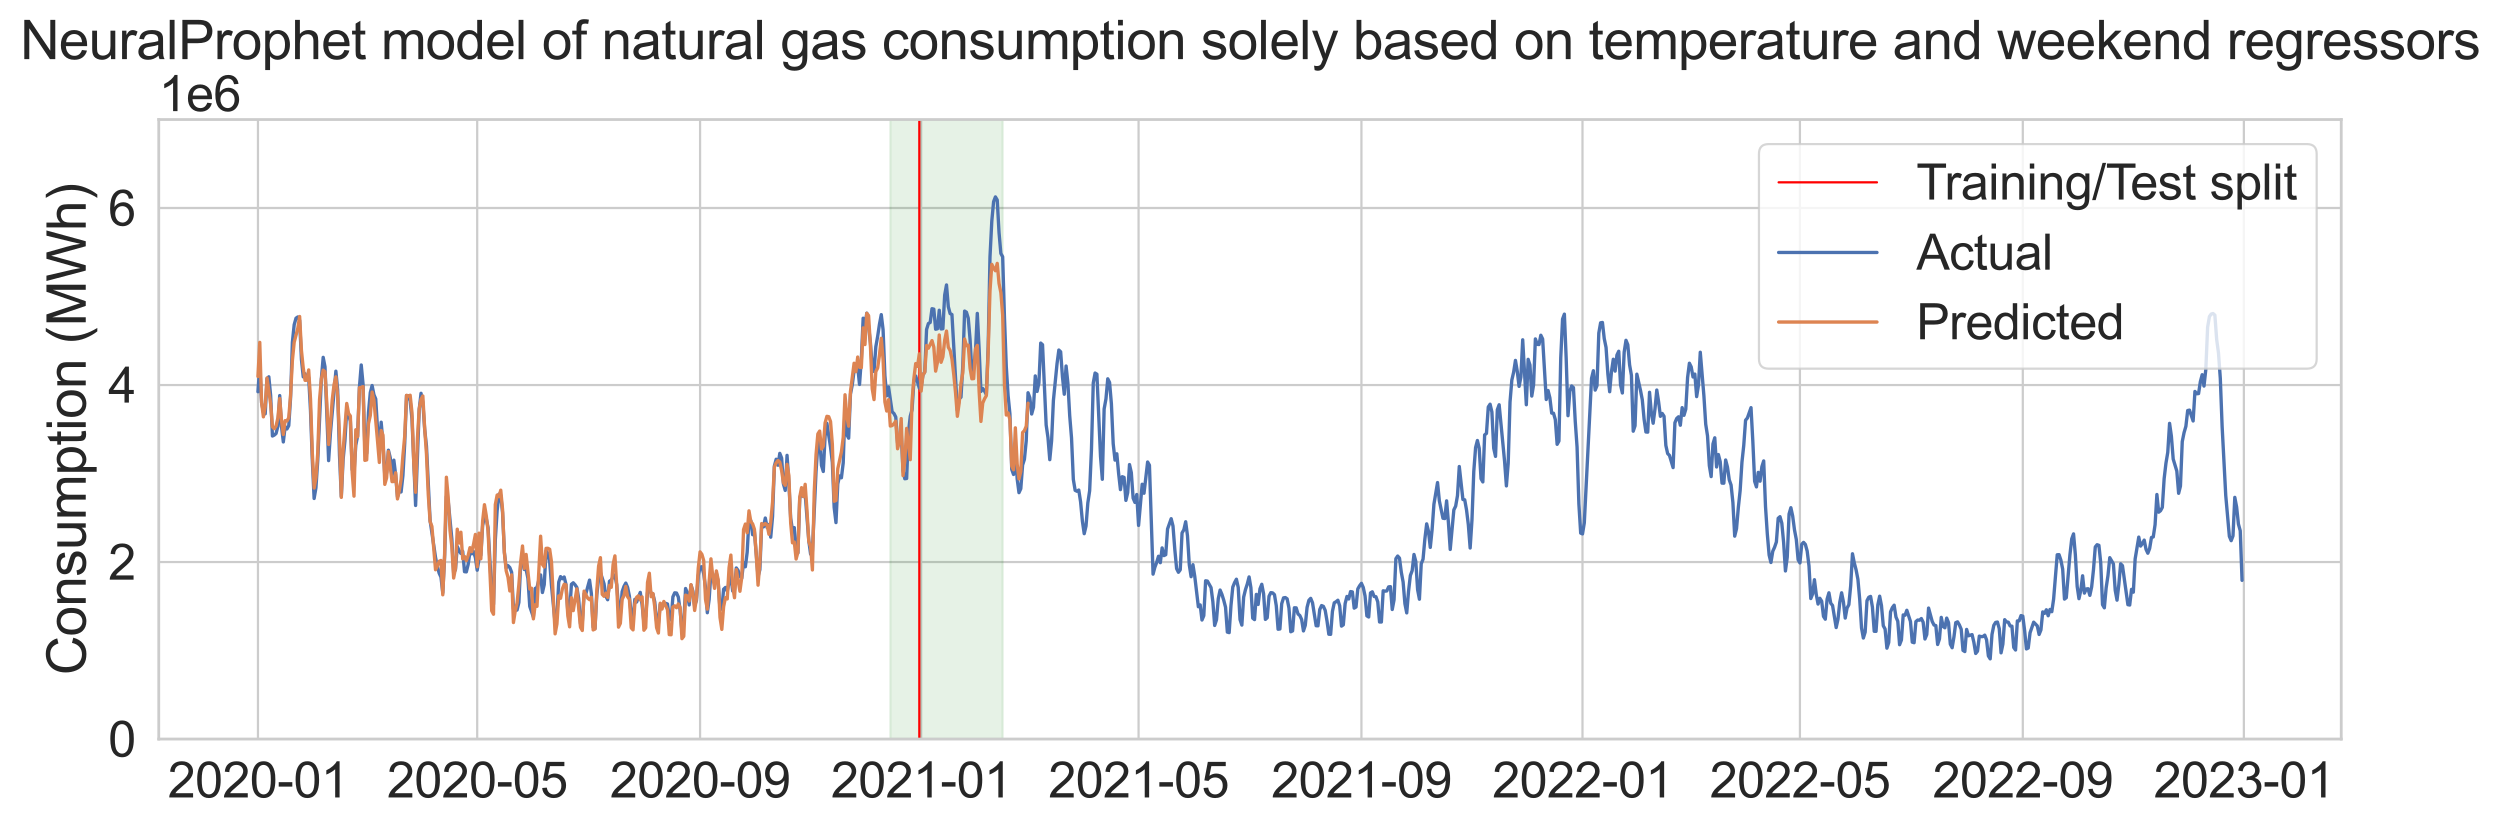 <?xml version="1.0" encoding="utf-8" standalone="no"?>
<!DOCTYPE svg PUBLIC "-//W3C//DTD SVG 1.1//EN"
  "http://www.w3.org/Graphics/SVG/1.1/DTD/svg11.dtd">
<svg xmlns:xlink="http://www.w3.org/1999/xlink" width="894.843pt" height="296.13pt" viewBox="0 0 894.843 296.13" xmlns="http://www.w3.org/2000/svg" version="1.1">
 <defs>
  <style type="text/css">*{stroke-linejoin: round; stroke-linecap: butt}</style>
 </defs>
 <g id="figure_1">
  <g id="patch_1">
   <path d="M 0 296.13 
L 894.843 296.13 
L 894.843 0 
L 0 0 
z
" style="fill: #ffffff"/>
  </g>
  <g id="axes_1">
   <g id="patch_2">
    <path d="M 56.822 264.535 
L 838.021 264.535 
L 838.021 42.775 
L 56.822 42.775 
z
" style="fill: #ffffff"/>
   </g>
   <g id="matplotlib.axis_1">
    <g id="xtick_1">
     <g id="line2d_1">
      <path d="M 92.331 264.535 
L 92.331 42.775 
" clip-path="url(#pe43563d1f9)" style="fill: none; stroke: #cccccc; stroke-width: 0.8; stroke-linecap: round"/>
     </g>
     <g id="text_1">
      <!-- 2020-01 -->
      <g style="fill: #262626" transform="translate(60.039 285.433) scale(0.176 -0.176)">
       <defs>
        <path id="ArialMT-32" d="M 3222 541 
L 3222 0 
L 194 0 
Q 188 203 259 391 
Q 375 700 629 1000 
Q 884 1300 1366 1694 
Q 2113 2306 2375 2664 
Q 2638 3022 2638 3341 
Q 2638 3675 2398 3904 
Q 2159 4134 1775 4134 
Q 1369 4134 1125 3890 
Q 881 3647 878 3216 
L 300 3275 
Q 359 3922 746 4261 
Q 1134 4600 1788 4600 
Q 2447 4600 2831 4234 
Q 3216 3869 3216 3328 
Q 3216 3053 3103 2787 
Q 2991 2522 2730 2228 
Q 2469 1934 1863 1422 
Q 1356 997 1212 845 
Q 1069 694 975 541 
L 3222 541 
z
" transform="scale(0.016)"/>
        <path id="ArialMT-30" d="M 266 2259 
Q 266 3072 433 3567 
Q 600 4063 929 4331 
Q 1259 4600 1759 4600 
Q 2128 4600 2406 4451 
Q 2684 4303 2865 4023 
Q 3047 3744 3150 3342 
Q 3253 2941 3253 2259 
Q 3253 1453 3087 958 
Q 2922 463 2592 192 
Q 2263 -78 1759 -78 
Q 1097 -78 719 397 
Q 266 969 266 2259 
z
M 844 2259 
Q 844 1131 1108 757 
Q 1372 384 1759 384 
Q 2147 384 2411 759 
Q 2675 1134 2675 2259 
Q 2675 3391 2411 3762 
Q 2147 4134 1753 4134 
Q 1366 4134 1134 3806 
Q 844 3388 844 2259 
z
" transform="scale(0.016)"/>
        <path id="ArialMT-2d" d="M 203 1375 
L 203 1941 
L 1931 1941 
L 1931 1375 
L 203 1375 
z
" transform="scale(0.016)"/>
        <path id="ArialMT-31" d="M 2384 0 
L 1822 0 
L 1822 3584 
Q 1619 3391 1289 3197 
Q 959 3003 697 2906 
L 697 3450 
Q 1169 3672 1522 3987 
Q 1875 4303 2022 4600 
L 2384 4600 
L 2384 0 
z
" transform="scale(0.016)"/>
       </defs>
       <use xlink:href="#ArialMT-32"/>
       <use xlink:href="#ArialMT-30" x="55.615"/>
       <use xlink:href="#ArialMT-32" x="111.23"/>
       <use xlink:href="#ArialMT-30" x="166.846"/>
       <use xlink:href="#ArialMT-2d" x="222.461"/>
       <use xlink:href="#ArialMT-30" x="255.762"/>
       <use xlink:href="#ArialMT-31" x="311.377"/>
      </g>
     </g>
    </g>
    <g id="xtick_2">
     <g id="line2d_2">
      <path d="M 170.807 264.535 
L 170.807 42.775 
" clip-path="url(#pe43563d1f9)" style="fill: none; stroke: #cccccc; stroke-width: 0.8; stroke-linecap: round"/>
     </g>
     <g id="text_2">
      <!-- 2020-05 -->
      <g style="fill: #262626" transform="translate(138.515 285.433) scale(0.176 -0.176)">
       <defs>
        <path id="ArialMT-35" d="M 266 1200 
L 856 1250 
Q 922 819 1161 601 
Q 1400 384 1738 384 
Q 2144 384 2425 690 
Q 2706 997 2706 1503 
Q 2706 1984 2436 2262 
Q 2166 2541 1728 2541 
Q 1456 2541 1237 2417 
Q 1019 2294 894 2097 
L 366 2166 
L 809 4519 
L 3088 4519 
L 3088 3981 
L 1259 3981 
L 1013 2750 
Q 1425 3038 1878 3038 
Q 2478 3038 2890 2622 
Q 3303 2206 3303 1553 
Q 3303 931 2941 478 
Q 2500 -78 1738 -78 
Q 1113 -78 717 272 
Q 322 622 266 1200 
z
" transform="scale(0.016)"/>
       </defs>
       <use xlink:href="#ArialMT-32"/>
       <use xlink:href="#ArialMT-30" x="55.615"/>
       <use xlink:href="#ArialMT-32" x="111.23"/>
       <use xlink:href="#ArialMT-30" x="166.846"/>
       <use xlink:href="#ArialMT-2d" x="222.461"/>
       <use xlink:href="#ArialMT-30" x="255.762"/>
       <use xlink:href="#ArialMT-35" x="311.377"/>
      </g>
     </g>
    </g>
    <g id="xtick_3">
     <g id="line2d_3">
      <path d="M 250.581 264.535 
L 250.581 42.775 
" clip-path="url(#pe43563d1f9)" style="fill: none; stroke: #cccccc; stroke-width: 0.8; stroke-linecap: round"/>
     </g>
     <g id="text_3">
      <!-- 2020-09 -->
      <g style="fill: #262626" transform="translate(218.289 285.433) scale(0.176 -0.176)">
       <defs>
        <path id="ArialMT-39" d="M 350 1059 
L 891 1109 
Q 959 728 1153 556 
Q 1347 384 1650 384 
Q 1909 384 2104 503 
Q 2300 622 2425 820 
Q 2550 1019 2634 1356 
Q 2719 1694 2719 2044 
Q 2719 2081 2716 2156 
Q 2547 1888 2255 1720 
Q 1963 1553 1622 1553 
Q 1053 1553 659 1965 
Q 266 2378 266 3053 
Q 266 3750 677 4175 
Q 1088 4600 1706 4600 
Q 2153 4600 2523 4359 
Q 2894 4119 3086 3673 
Q 3278 3228 3278 2384 
Q 3278 1506 3087 986 
Q 2897 466 2520 194 
Q 2144 -78 1638 -78 
Q 1100 -78 759 220 
Q 419 519 350 1059 
z
M 2653 3081 
Q 2653 3566 2395 3850 
Q 2138 4134 1775 4134 
Q 1400 4134 1122 3828 
Q 844 3522 844 3034 
Q 844 2597 1108 2323 
Q 1372 2050 1759 2050 
Q 2150 2050 2401 2323 
Q 2653 2597 2653 3081 
z
" transform="scale(0.016)"/>
       </defs>
       <use xlink:href="#ArialMT-32"/>
       <use xlink:href="#ArialMT-30" x="55.615"/>
       <use xlink:href="#ArialMT-32" x="111.23"/>
       <use xlink:href="#ArialMT-30" x="166.846"/>
       <use xlink:href="#ArialMT-2d" x="222.461"/>
       <use xlink:href="#ArialMT-30" x="255.762"/>
       <use xlink:href="#ArialMT-39" x="311.377"/>
      </g>
     </g>
    </g>
    <g id="xtick_4">
     <g id="line2d_4">
      <path d="M 329.706 264.535 
L 329.706 42.775 
" clip-path="url(#pe43563d1f9)" style="fill: none; stroke: #cccccc; stroke-width: 0.8; stroke-linecap: round"/>
     </g>
     <g id="text_4">
      <!-- 2021-01 -->
      <g style="fill: #262626" transform="translate(297.415 285.433) scale(0.176 -0.176)">
       <use xlink:href="#ArialMT-32"/>
       <use xlink:href="#ArialMT-30" x="55.615"/>
       <use xlink:href="#ArialMT-32" x="111.23"/>
       <use xlink:href="#ArialMT-31" x="166.846"/>
       <use xlink:href="#ArialMT-2d" x="222.461"/>
       <use xlink:href="#ArialMT-30" x="255.762"/>
       <use xlink:href="#ArialMT-31" x="311.377"/>
      </g>
     </g>
    </g>
    <g id="xtick_5">
     <g id="line2d_5">
      <path d="M 407.535 264.535 
L 407.535 42.775 
" clip-path="url(#pe43563d1f9)" style="fill: none; stroke: #cccccc; stroke-width: 0.8; stroke-linecap: round"/>
     </g>
     <g id="text_5">
      <!-- 2021-05 -->
      <g style="fill: #262626" transform="translate(375.243 285.433) scale(0.176 -0.176)">
       <use xlink:href="#ArialMT-32"/>
       <use xlink:href="#ArialMT-30" x="55.615"/>
       <use xlink:href="#ArialMT-32" x="111.23"/>
       <use xlink:href="#ArialMT-31" x="166.846"/>
       <use xlink:href="#ArialMT-2d" x="222.461"/>
       <use xlink:href="#ArialMT-30" x="255.762"/>
       <use xlink:href="#ArialMT-35" x="311.377"/>
      </g>
     </g>
    </g>
    <g id="xtick_6">
     <g id="line2d_6">
      <path d="M 487.308 264.535 
L 487.308 42.775 
" clip-path="url(#pe43563d1f9)" style="fill: none; stroke: #cccccc; stroke-width: 0.8; stroke-linecap: round"/>
     </g>
     <g id="text_6">
      <!-- 2021-09 -->
      <g style="fill: #262626" transform="translate(455.017 285.433) scale(0.176 -0.176)">
       <use xlink:href="#ArialMT-32"/>
       <use xlink:href="#ArialMT-30" x="55.615"/>
       <use xlink:href="#ArialMT-32" x="111.23"/>
       <use xlink:href="#ArialMT-31" x="166.846"/>
       <use xlink:href="#ArialMT-2d" x="222.461"/>
       <use xlink:href="#ArialMT-30" x="255.762"/>
       <use xlink:href="#ArialMT-39" x="311.377"/>
      </g>
     </g>
    </g>
    <g id="xtick_7">
     <g id="line2d_7">
      <path d="M 566.434 264.535 
L 566.434 42.775 
" clip-path="url(#pe43563d1f9)" style="fill: none; stroke: #cccccc; stroke-width: 0.8; stroke-linecap: round"/>
     </g>
     <g id="text_7">
      <!-- 2022-01 -->
      <g style="fill: #262626" transform="translate(534.142 285.433) scale(0.176 -0.176)">
       <use xlink:href="#ArialMT-32"/>
       <use xlink:href="#ArialMT-30" x="55.615"/>
       <use xlink:href="#ArialMT-32" x="111.23"/>
       <use xlink:href="#ArialMT-32" x="166.846"/>
       <use xlink:href="#ArialMT-2d" x="222.461"/>
       <use xlink:href="#ArialMT-30" x="255.762"/>
       <use xlink:href="#ArialMT-31" x="311.377"/>
      </g>
     </g>
    </g>
    <g id="xtick_8">
     <g id="line2d_8">
      <path d="M 644.262 264.535 
L 644.262 42.775 
" clip-path="url(#pe43563d1f9)" style="fill: none; stroke: #cccccc; stroke-width: 0.8; stroke-linecap: round"/>
     </g>
     <g id="text_8">
      <!-- 2022-05 -->
      <g style="fill: #262626" transform="translate(611.97 285.433) scale(0.176 -0.176)">
       <use xlink:href="#ArialMT-32"/>
       <use xlink:href="#ArialMT-30" x="55.615"/>
       <use xlink:href="#ArialMT-32" x="111.23"/>
       <use xlink:href="#ArialMT-32" x="166.846"/>
       <use xlink:href="#ArialMT-2d" x="222.461"/>
       <use xlink:href="#ArialMT-30" x="255.762"/>
       <use xlink:href="#ArialMT-35" x="311.377"/>
      </g>
     </g>
    </g>
    <g id="xtick_9">
     <g id="line2d_9">
      <path d="M 724.036 264.535 
L 724.036 42.775 
" clip-path="url(#pe43563d1f9)" style="fill: none; stroke: #cccccc; stroke-width: 0.8; stroke-linecap: round"/>
     </g>
     <g id="text_9">
      <!-- 2022-09 -->
      <g style="fill: #262626" transform="translate(691.744 285.433) scale(0.176 -0.176)">
       <use xlink:href="#ArialMT-32"/>
       <use xlink:href="#ArialMT-30" x="55.615"/>
       <use xlink:href="#ArialMT-32" x="111.23"/>
       <use xlink:href="#ArialMT-32" x="166.846"/>
       <use xlink:href="#ArialMT-2d" x="222.461"/>
       <use xlink:href="#ArialMT-30" x="255.762"/>
       <use xlink:href="#ArialMT-39" x="311.377"/>
      </g>
     </g>
    </g>
    <g id="xtick_10">
     <g id="line2d_10">
      <path d="M 803.161 264.535 
L 803.161 42.775 
" clip-path="url(#pe43563d1f9)" style="fill: none; stroke: #cccccc; stroke-width: 0.8; stroke-linecap: round"/>
     </g>
     <g id="text_10">
      <!-- 2023-01 -->
      <g style="fill: #262626" transform="translate(770.869 285.433) scale(0.176 -0.176)">
       <defs>
        <path id="ArialMT-33" d="M 269 1209 
L 831 1284 
Q 928 806 1161 595 
Q 1394 384 1728 384 
Q 2125 384 2398 659 
Q 2672 934 2672 1341 
Q 2672 1728 2419 1979 
Q 2166 2231 1775 2231 
Q 1616 2231 1378 2169 
L 1441 2663 
Q 1497 2656 1531 2656 
Q 1891 2656 2178 2843 
Q 2466 3031 2466 3422 
Q 2466 3731 2256 3934 
Q 2047 4138 1716 4138 
Q 1388 4138 1169 3931 
Q 950 3725 888 3313 
L 325 3413 
Q 428 3978 793 4289 
Q 1159 4600 1703 4600 
Q 2078 4600 2393 4439 
Q 2709 4278 2876 4000 
Q 3044 3722 3044 3409 
Q 3044 3113 2884 2869 
Q 2725 2625 2413 2481 
Q 2819 2388 3044 2092 
Q 3269 1797 3269 1353 
Q 3269 753 2831 336 
Q 2394 -81 1725 -81 
Q 1122 -81 723 278 
Q 325 638 269 1209 
z
" transform="scale(0.016)"/>
       </defs>
       <use xlink:href="#ArialMT-32"/>
       <use xlink:href="#ArialMT-30" x="55.615"/>
       <use xlink:href="#ArialMT-32" x="111.23"/>
       <use xlink:href="#ArialMT-33" x="166.846"/>
       <use xlink:href="#ArialMT-2d" x="222.461"/>
       <use xlink:href="#ArialMT-30" x="255.762"/>
       <use xlink:href="#ArialMT-31" x="311.377"/>
      </g>
     </g>
    </g>
   </g>
   <g id="matplotlib.axis_2">
    <g id="ytick_1">
     <g id="line2d_11">
      <path d="M 56.822 264.535 
L 838.021 264.535 
" clip-path="url(#pe43563d1f9)" style="fill: none; stroke: #cccccc; stroke-width: 0.8; stroke-linecap: round"/>
     </g>
     <g id="text_11">
      <!-- 0 -->
      <g style="fill: #262626" transform="translate(38.734 270.834) scale(0.176 -0.176)">
       <use xlink:href="#ArialMT-30"/>
      </g>
     </g>
    </g>
    <g id="ytick_2">
     <g id="line2d_12">
      <path d="M 56.822 201.175 
L 838.021 201.175 
" clip-path="url(#pe43563d1f9)" style="fill: none; stroke: #cccccc; stroke-width: 0.8; stroke-linecap: round"/>
     </g>
     <g id="text_12">
      <!-- 2 -->
      <g style="fill: #262626" transform="translate(38.734 207.474) scale(0.176 -0.176)">
       <use xlink:href="#ArialMT-32"/>
      </g>
     </g>
    </g>
    <g id="ytick_3">
     <g id="line2d_13">
      <path d="M 56.822 137.815 
L 838.021 137.815 
" clip-path="url(#pe43563d1f9)" style="fill: none; stroke: #cccccc; stroke-width: 0.8; stroke-linecap: round"/>
     </g>
     <g id="text_13">
      <!-- 4 -->
      <g style="fill: #262626" transform="translate(38.734 144.114) scale(0.176 -0.176)">
       <defs>
        <path id="ArialMT-34" d="M 2069 0 
L 2069 1097 
L 81 1097 
L 81 1613 
L 2172 4581 
L 2631 4581 
L 2631 1613 
L 3250 1613 
L 3250 1097 
L 2631 1097 
L 2631 0 
L 2069 0 
z
M 2069 1613 
L 2069 3678 
L 634 1613 
L 2069 1613 
z
" transform="scale(0.016)"/>
       </defs>
       <use xlink:href="#ArialMT-34"/>
      </g>
     </g>
    </g>
    <g id="ytick_4">
     <g id="line2d_14">
      <path d="M 56.822 74.455 
L 838.021 74.455 
" clip-path="url(#pe43563d1f9)" style="fill: none; stroke: #cccccc; stroke-width: 0.8; stroke-linecap: round"/>
     </g>
     <g id="text_14">
      <!-- 6 -->
      <g style="fill: #262626" transform="translate(38.734 80.754) scale(0.176 -0.176)">
       <defs>
        <path id="ArialMT-36" d="M 3184 3459 
L 2625 3416 
Q 2550 3747 2413 3897 
Q 2184 4138 1850 4138 
Q 1581 4138 1378 3988 
Q 1113 3794 959 3422 
Q 806 3050 800 2363 
Q 1003 2672 1297 2822 
Q 1591 2972 1913 2972 
Q 2475 2972 2870 2558 
Q 3266 2144 3266 1488 
Q 3266 1056 3080 686 
Q 2894 316 2569 119 
Q 2244 -78 1831 -78 
Q 1128 -78 684 439 
Q 241 956 241 2144 
Q 241 3472 731 4075 
Q 1159 4600 1884 4600 
Q 2425 4600 2770 4297 
Q 3116 3994 3184 3459 
z
M 888 1484 
Q 888 1194 1011 928 
Q 1134 663 1356 523 
Q 1578 384 1822 384 
Q 2178 384 2434 671 
Q 2691 959 2691 1453 
Q 2691 1928 2437 2201 
Q 2184 2475 1800 2475 
Q 1419 2475 1153 2201 
Q 888 1928 888 1484 
z
" transform="scale(0.016)"/>
       </defs>
       <use xlink:href="#ArialMT-36"/>
      </g>
     </g>
    </g>
    <g id="text_15">
     <!-- Consumption (MWh) -->
     <g style="fill: #262626" transform="translate(30.693 241.672) rotate(-90) scale(0.192 -0.192)">
      <defs>
       <path id="ArialMT-43" d="M 3763 1606 
L 4369 1453 
Q 4178 706 3683 314 
Q 3188 -78 2472 -78 
Q 1731 -78 1267 223 
Q 803 525 561 1097 
Q 319 1669 319 2325 
Q 319 3041 592 3573 
Q 866 4106 1370 4382 
Q 1875 4659 2481 4659 
Q 3169 4659 3637 4309 
Q 4106 3959 4291 3325 
L 3694 3184 
Q 3534 3684 3231 3912 
Q 2928 4141 2469 4141 
Q 1941 4141 1586 3887 
Q 1231 3634 1087 3207 
Q 944 2781 944 2328 
Q 944 1744 1114 1308 
Q 1284 872 1643 656 
Q 2003 441 2422 441 
Q 2931 441 3284 734 
Q 3638 1028 3763 1606 
z
" transform="scale(0.016)"/>
       <path id="ArialMT-6f" d="M 213 1659 
Q 213 2581 725 3025 
Q 1153 3394 1769 3394 
Q 2453 3394 2887 2945 
Q 3322 2497 3322 1706 
Q 3322 1066 3130 698 
Q 2938 331 2570 128 
Q 2203 -75 1769 -75 
Q 1072 -75 642 372 
Q 213 819 213 1659 
z
M 791 1659 
Q 791 1022 1069 705 
Q 1347 388 1769 388 
Q 2188 388 2466 706 
Q 2744 1025 2744 1678 
Q 2744 2294 2464 2611 
Q 2184 2928 1769 2928 
Q 1347 2928 1069 2612 
Q 791 2297 791 1659 
z
" transform="scale(0.016)"/>
       <path id="ArialMT-6e" d="M 422 0 
L 422 3319 
L 928 3319 
L 928 2847 
Q 1294 3394 1984 3394 
Q 2284 3394 2536 3286 
Q 2788 3178 2913 3003 
Q 3038 2828 3088 2588 
Q 3119 2431 3119 2041 
L 3119 0 
L 2556 0 
L 2556 2019 
Q 2556 2363 2490 2533 
Q 2425 2703 2258 2804 
Q 2091 2906 1866 2906 
Q 1506 2906 1245 2678 
Q 984 2450 984 1813 
L 984 0 
L 422 0 
z
" transform="scale(0.016)"/>
       <path id="ArialMT-73" d="M 197 991 
L 753 1078 
Q 800 744 1014 566 
Q 1228 388 1613 388 
Q 2000 388 2187 545 
Q 2375 703 2375 916 
Q 2375 1106 2209 1216 
Q 2094 1291 1634 1406 
Q 1016 1563 777 1677 
Q 538 1791 414 1992 
Q 291 2194 291 2438 
Q 291 2659 392 2848 
Q 494 3038 669 3163 
Q 800 3259 1026 3326 
Q 1253 3394 1513 3394 
Q 1903 3394 2198 3281 
Q 2494 3169 2634 2976 
Q 2775 2784 2828 2463 
L 2278 2388 
Q 2241 2644 2061 2787 
Q 1881 2931 1553 2931 
Q 1166 2931 1000 2803 
Q 834 2675 834 2503 
Q 834 2394 903 2306 
Q 972 2216 1119 2156 
Q 1203 2125 1616 2013 
Q 2213 1853 2448 1751 
Q 2684 1650 2818 1456 
Q 2953 1263 2953 975 
Q 2953 694 2789 445 
Q 2625 197 2315 61 
Q 2006 -75 1616 -75 
Q 969 -75 630 194 
Q 291 463 197 991 
z
" transform="scale(0.016)"/>
       <path id="ArialMT-75" d="M 2597 0 
L 2597 488 
Q 2209 -75 1544 -75 
Q 1250 -75 995 37 
Q 741 150 617 320 
Q 494 491 444 738 
Q 409 903 409 1263 
L 409 3319 
L 972 3319 
L 972 1478 
Q 972 1038 1006 884 
Q 1059 663 1231 536 
Q 1403 409 1656 409 
Q 1909 409 2131 539 
Q 2353 669 2445 892 
Q 2538 1116 2538 1541 
L 2538 3319 
L 3100 3319 
L 3100 0 
L 2597 0 
z
" transform="scale(0.016)"/>
       <path id="ArialMT-6d" d="M 422 0 
L 422 3319 
L 925 3319 
L 925 2853 
Q 1081 3097 1340 3245 
Q 1600 3394 1931 3394 
Q 2300 3394 2536 3241 
Q 2772 3088 2869 2813 
Q 3263 3394 3894 3394 
Q 4388 3394 4653 3120 
Q 4919 2847 4919 2278 
L 4919 0 
L 4359 0 
L 4359 2091 
Q 4359 2428 4304 2576 
Q 4250 2725 4106 2815 
Q 3963 2906 3769 2906 
Q 3419 2906 3187 2673 
Q 2956 2441 2956 1928 
L 2956 0 
L 2394 0 
L 2394 2156 
Q 2394 2531 2256 2718 
Q 2119 2906 1806 2906 
Q 1569 2906 1367 2781 
Q 1166 2656 1075 2415 
Q 984 2175 984 1722 
L 984 0 
L 422 0 
z
" transform="scale(0.016)"/>
       <path id="ArialMT-70" d="M 422 -1272 
L 422 3319 
L 934 3319 
L 934 2888 
Q 1116 3141 1344 3267 
Q 1572 3394 1897 3394 
Q 2322 3394 2647 3175 
Q 2972 2956 3137 2557 
Q 3303 2159 3303 1684 
Q 3303 1175 3120 767 
Q 2938 359 2589 142 
Q 2241 -75 1856 -75 
Q 1575 -75 1351 44 
Q 1128 163 984 344 
L 984 -1272 
L 422 -1272 
z
M 931 1641 
Q 931 1000 1190 694 
Q 1450 388 1819 388 
Q 2194 388 2461 705 
Q 2728 1022 2728 1688 
Q 2728 2322 2467 2637 
Q 2206 2953 1844 2953 
Q 1484 2953 1207 2617 
Q 931 2281 931 1641 
z
" transform="scale(0.016)"/>
       <path id="ArialMT-74" d="M 1650 503 
L 1731 6 
Q 1494 -44 1306 -44 
Q 1000 -44 831 53 
Q 663 150 594 308 
Q 525 466 525 972 
L 525 2881 
L 113 2881 
L 113 3319 
L 525 3319 
L 525 4141 
L 1084 4478 
L 1084 3319 
L 1650 3319 
L 1650 2881 
L 1084 2881 
L 1084 941 
Q 1084 700 1114 631 
Q 1144 563 1211 522 
Q 1278 481 1403 481 
Q 1497 481 1650 503 
z
" transform="scale(0.016)"/>
       <path id="ArialMT-69" d="M 425 3934 
L 425 4581 
L 988 4581 
L 988 3934 
L 425 3934 
z
M 425 0 
L 425 3319 
L 988 3319 
L 988 0 
L 425 0 
z
" transform="scale(0.016)"/>
       <path id="ArialMT-20" transform="scale(0.016)"/>
       <path id="ArialMT-28" d="M 1497 -1347 
Q 1031 -759 709 28 
Q 388 816 388 1659 
Q 388 2403 628 3084 
Q 909 3875 1497 4659 
L 1900 4659 
Q 1522 4009 1400 3731 
Q 1209 3300 1100 2831 
Q 966 2247 966 1656 
Q 966 153 1900 -1347 
L 1497 -1347 
z
" transform="scale(0.016)"/>
       <path id="ArialMT-4d" d="M 475 0 
L 475 4581 
L 1388 4581 
L 2472 1338 
Q 2622 884 2691 659 
Q 2769 909 2934 1394 
L 4031 4581 
L 4847 4581 
L 4847 0 
L 4263 0 
L 4263 3834 
L 2931 0 
L 2384 0 
L 1059 3900 
L 1059 0 
L 475 0 
z
" transform="scale(0.016)"/>
       <path id="ArialMT-57" d="M 1294 0 
L 78 4581 
L 700 4581 
L 1397 1578 
Q 1509 1106 1591 641 
Q 1766 1375 1797 1488 
L 2669 4581 
L 3400 4581 
L 4056 2263 
Q 4303 1400 4413 641 
Q 4500 1075 4641 1638 
L 5359 4581 
L 5969 4581 
L 4713 0 
L 4128 0 
L 3163 3491 
Q 3041 3928 3019 4028 
Q 2947 3713 2884 3491 
L 1913 0 
L 1294 0 
z
" transform="scale(0.016)"/>
       <path id="ArialMT-68" d="M 422 0 
L 422 4581 
L 984 4581 
L 984 2938 
Q 1378 3394 1978 3394 
Q 2347 3394 2619 3248 
Q 2891 3103 3008 2847 
Q 3125 2591 3125 2103 
L 3125 0 
L 2563 0 
L 2563 2103 
Q 2563 2525 2380 2717 
Q 2197 2909 1863 2909 
Q 1613 2909 1392 2779 
Q 1172 2650 1078 2428 
Q 984 2206 984 1816 
L 984 0 
L 422 0 
z
" transform="scale(0.016)"/>
       <path id="ArialMT-29" d="M 791 -1347 
L 388 -1347 
Q 1322 153 1322 1656 
Q 1322 2244 1188 2822 
Q 1081 3291 891 3722 
Q 769 4003 388 4659 
L 791 4659 
Q 1378 3875 1659 3084 
Q 1900 2403 1900 1659 
Q 1900 816 1576 28 
Q 1253 -759 791 -1347 
z
" transform="scale(0.016)"/>
      </defs>
      <use xlink:href="#ArialMT-43"/>
      <use xlink:href="#ArialMT-6f" x="72.217"/>
      <use xlink:href="#ArialMT-6e" x="127.832"/>
      <use xlink:href="#ArialMT-73" x="183.447"/>
      <use xlink:href="#ArialMT-75" x="233.447"/>
      <use xlink:href="#ArialMT-6d" x="289.062"/>
      <use xlink:href="#ArialMT-70" x="372.363"/>
      <use xlink:href="#ArialMT-74" x="427.979"/>
      <use xlink:href="#ArialMT-69" x="455.762"/>
      <use xlink:href="#ArialMT-6f" x="477.979"/>
      <use xlink:href="#ArialMT-6e" x="533.594"/>
      <use xlink:href="#ArialMT-20" x="589.209"/>
      <use xlink:href="#ArialMT-28" x="616.992"/>
      <use xlink:href="#ArialMT-4d" x="650.293"/>
      <use xlink:href="#ArialMT-57" x="733.594"/>
      <use xlink:href="#ArialMT-68" x="827.979"/>
      <use xlink:href="#ArialMT-29" x="883.594"/>
     </g>
    </g>
    <g id="text_16">
     <!-- 1e6 -->
     <g style="fill: #262626" transform="translate(56.822 39.775) scale(0.176 -0.176)">
      <defs>
       <path id="ArialMT-65" d="M 2694 1069 
L 3275 997 
Q 3138 488 2766 206 
Q 2394 -75 1816 -75 
Q 1088 -75 661 373 
Q 234 822 234 1631 
Q 234 2469 665 2931 
Q 1097 3394 1784 3394 
Q 2450 3394 2872 2941 
Q 3294 2488 3294 1666 
Q 3294 1616 3291 1516 
L 816 1516 
Q 847 969 1125 678 
Q 1403 388 1819 388 
Q 2128 388 2347 550 
Q 2566 713 2694 1069 
z
M 847 1978 
L 2700 1978 
Q 2663 2397 2488 2606 
Q 2219 2931 1791 2931 
Q 1403 2931 1139 2672 
Q 875 2413 847 1978 
z
" transform="scale(0.016)"/>
      </defs>
      <use xlink:href="#ArialMT-31"/>
      <use xlink:href="#ArialMT-65" x="55.615"/>
      <use xlink:href="#ArialMT-36" x="111.23"/>
     </g>
    </g>
   </g>
   <g id="patch_3">
    <path d="M 318.681 264.535 
L 318.681 42.775 
L 358.892 42.775 
L 358.892 264.535 
z
" clip-path="url(#pe43563d1f9)" style="fill: #008000; opacity: 0.1; stroke: #008000; stroke-width: 0.8; stroke-linejoin: miter"/>
   </g>
   <g id="line2d_15">
    <path d="M 329.058 264.535 
L 329.058 42.775 
" clip-path="url(#pe43563d1f9)" style="fill: none; stroke: #ff0000; stroke-width: 0.8; stroke-linecap: round"/>
   </g>
   <g id="line2d_16">
    <path d="M 92.331 140.216 
L 92.979 130.958 
L 93.628 144.097 
L 94.276 147.479 
L 94.925 148.115 
L 95.573 135.563 
L 96.222 134.875 
L 96.871 141.557 
L 97.519 156.064 
L 98.168 155.734 
L 98.816 155.161 
L 99.465 152.543 
L 100.113 141.598 
L 100.762 152.669 
L 101.411 158.184 
L 102.059 152.729 
L 102.708 153.537 
L 103.356 152.364 
L 104.005 142.424 
L 104.653 122.495 
L 105.302 116.213 
L 105.951 113.898 
L 106.599 113.454 
L 107.248 114.701 
L 107.896 128.689 
L 108.545 134.886 
L 109.193 133.784 
L 109.842 135.814 
L 110.49 135.164 
L 111.139 147.019 
L 111.788 164.77 
L 112.436 178.419 
L 113.085 174.596 
L 113.733 164.767 
L 115.03 135.512 
L 115.679 127.913 
L 116.328 131.294 
L 117.625 164.869 
L 118.273 155.049 
L 120.219 132.863 
L 120.868 139.572 
L 121.516 162.913 
L 122.165 177.645 
L 122.813 164.502 
L 123.462 157.769 
L 124.11 146.815 
L 124.759 148.538 
L 125.408 150.696 
L 126.056 168.126 
L 126.705 169.243 
L 127.353 159.329 
L 128.002 156.032 
L 128.65 138.592 
L 129.299 130.645 
L 129.948 137.496 
L 130.596 160.491 
L 131.245 162.248 
L 131.893 147.641 
L 132.542 140.519 
L 133.19 137.996 
L 133.839 141.269 
L 134.488 142.81 
L 135.136 153.604 
L 135.785 161.223 
L 136.433 151.125 
L 137.082 158.487 
L 137.73 170.283 
L 138.379 169.3 
L 139.027 161.152 
L 139.676 163.792 
L 140.325 170.307 
L 140.973 164.712 
L 141.622 169.969 
L 142.27 177.847 
L 142.919 175.873 
L 143.567 176.076 
L 144.216 170.245 
L 144.865 158.682 
L 145.513 141.593 
L 146.162 141.624 
L 146.81 143.552 
L 147.459 149.902 
L 148.756 180.925 
L 150.053 146.525 
L 150.702 140.778 
L 151.35 144.013 
L 151.999 153.591 
L 152.647 159.663 
L 153.945 186.311 
L 155.89 199.52 
L 156.539 202.675 
L 157.187 205.162 
L 157.836 206.576 
L 158.485 212.168 
L 159.133 199.495 
L 159.782 177.694 
L 160.43 179.349 
L 161.727 192.883 
L 162.376 205.043 
L 163.024 203.889 
L 163.673 195.623 
L 164.322 197.073 
L 164.97 198.098 
L 165.619 197.356 
L 166.267 204.624 
L 166.916 204.7 
L 167.564 202.076 
L 168.213 197.507 
L 168.862 198.216 
L 169.51 197.442 
L 170.159 199.59 
L 170.807 204.09 
L 171.456 200.066 
L 172.104 198.681 
L 172.753 188.079 
L 173.402 184.959 
L 174.05 185.589 
L 174.699 188.887 
L 175.996 212.038 
L 176.644 216.286 
L 177.293 193.23 
L 177.942 182.767 
L 178.59 176.877 
L 179.239 177.332 
L 179.887 183.532 
L 180.536 197.672 
L 181.184 203.266 
L 181.833 202.468 
L 182.482 203.144 
L 183.13 204.829 
L 183.779 217.883 
L 184.427 218.52 
L 185.076 218.349 
L 185.724 215.635 
L 186.373 201.819 
L 187.022 199.666 
L 187.67 203.832 
L 188.319 203.835 
L 188.967 207.048 
L 189.616 217.052 
L 190.913 220.876 
L 191.561 210.634 
L 192.21 210.284 
L 192.859 207.619 
L 193.507 205.794 
L 194.156 212.076 
L 194.804 209.25 
L 195.453 197.175 
L 196.101 198.07 
L 196.75 201.012 
L 197.399 209.568 
L 198.696 223.136 
L 199.344 220.275 
L 199.993 208.355 
L 200.641 206.404 
L 201.29 207.146 
L 201.939 206.527 
L 202.587 209.172 
L 203.236 218.839 
L 203.884 219.403 
L 204.533 209.135 
L 205.181 208.604 
L 205.83 209.322 
L 206.479 210.284 
L 207.127 214.246 
L 207.776 223.227 
L 208.424 222.796 
L 209.073 212.499 
L 209.721 212.461 
L 211.019 207.644 
L 211.667 212.417 
L 212.316 224.493 
L 212.964 224.993 
L 213.613 212.917 
L 214.261 207.11 
L 214.91 204.916 
L 216.207 208.952 
L 216.856 213.379 
L 217.504 214.664 
L 218.153 208.063 
L 218.801 207.599 
L 219.45 206.516 
L 220.098 205.806 
L 220.747 209.287 
L 221.396 217.307 
L 222.044 219.771 
L 222.693 211.766 
L 223.341 209.904 
L 223.99 208.709 
L 224.638 210.237 
L 225.287 213.41 
L 225.936 220.008 
L 226.584 221.669 
L 227.233 214.533 
L 227.881 215.468 
L 229.178 212.044 
L 229.827 216.42 
L 230.476 222.79 
L 231.124 220.599 
L 231.773 212.029 
L 232.421 210.409 
L 233.07 212.343 
L 233.718 212.666 
L 234.367 215.478 
L 235.016 222.269 
L 235.664 223.174 
L 236.313 216.378 
L 237.61 216.264 
L 238.258 215.957 
L 238.907 216.18 
L 239.555 220.731 
L 240.204 221.889 
L 240.853 213.646 
L 241.501 212.192 
L 242.15 212.27 
L 242.798 213.718 
L 243.447 218.425 
L 244.095 226.208 
L 244.744 222.97 
L 245.393 210.653 
L 246.041 212.251 
L 246.69 216.53 
L 247.338 209.414 
L 247.987 211.504 
L 248.635 216.781 
L 249.284 214.936 
L 249.933 206.041 
L 250.581 202.997 
L 251.23 202.85 
L 251.878 205.328 
L 252.527 210.248 
L 253.175 219.313 
L 253.824 214.598 
L 254.473 204.677 
L 255.121 206.711 
L 255.77 207.775 
L 256.418 205.241 
L 257.067 208.294 
L 257.715 218.134 
L 258.364 217.991 
L 259.013 210.889 
L 259.661 210.274 
L 260.31 211.597 
L 260.958 208.399 
L 261.607 206.375 
L 262.255 211.554 
L 262.904 211.192 
L 263.553 203.299 
L 264.201 204.216 
L 264.85 206.328 
L 265.498 206.96 
L 266.147 201.393 
L 266.795 202.868 
L 267.444 197.645 
L 268.092 185.823 
L 268.741 186.367 
L 269.39 191.392 
L 270.038 190.375 
L 271.335 206.365 
L 271.984 203.92 
L 272.632 187.666 
L 273.281 188.582 
L 273.93 185.424 
L 274.578 188.84 
L 275.227 187.73 
L 275.875 192.279 
L 276.524 184.894 
L 277.172 166.814 
L 277.821 164.381 
L 278.47 166.512 
L 279.118 162.282 
L 279.767 163.945 
L 280.415 173.198 
L 281.064 175.539 
L 281.712 162.993 
L 282.361 172.768 
L 283.01 185.437 
L 283.658 189.82 
L 284.307 188.859 
L 284.955 198.016 
L 285.604 197.909 
L 286.252 178.421 
L 286.901 176.109 
L 287.55 177.714 
L 288.198 176.807 
L 289.495 193.545 
L 290.144 198.349 
L 290.792 197.309 
L 292.089 168.826 
L 292.738 159.169 
L 293.387 156.81 
L 294.035 166.588 
L 294.684 168.756 
L 295.332 156.099 
L 295.981 151.542 
L 297.278 160.083 
L 297.927 165.501 
L 298.575 181.62 
L 299.224 187.053 
L 299.872 173.206 
L 300.521 170.356 
L 301.169 171.016 
L 301.818 165.675 
L 302.467 146.018 
L 303.115 155.559 
L 303.764 156.839 
L 304.412 141.07 
L 305.061 137.739 
L 305.709 132.643 
L 306.358 131.12 
L 307.007 131.354 
L 307.655 137.602 
L 308.304 128.606 
L 308.952 113.904 
L 309.601 116.683 
L 310.249 112.099 
L 310.898 116.826 
L 311.547 122.592 
L 312.195 131.345 
L 312.844 132.958 
L 313.492 124.095 
L 314.141 120.435 
L 314.789 116.079 
L 315.438 112.623 
L 316.087 117.999 
L 316.735 134.411 
L 317.384 141.681 
L 318.032 138.496 
L 319.329 147.409 
L 319.978 148.004 
L 320.626 149.284 
L 321.275 158.406 
L 321.924 157.273 
L 322.572 154.807 
L 323.221 168.409 
L 323.869 171.363 
L 324.518 171.26 
L 325.166 154.835 
L 325.815 148.986 
L 326.464 146.615 
L 327.112 136.451 
L 327.761 134.58 
L 329.058 138.911 
L 329.706 138.417 
L 330.355 134.265 
L 331.004 133.106 
L 331.652 117.945 
L 332.301 115.812 
L 332.949 115.424 
L 333.598 110.498 
L 334.246 110.651 
L 334.895 117.838 
L 335.544 117.687 
L 336.192 111.05 
L 336.841 117.736 
L 337.489 117.661 
L 338.138 105.618 
L 338.786 101.994 
L 339.435 109.772 
L 340.084 112.238 
L 340.732 112.577 
L 342.678 146.834 
L 343.326 142.78 
L 343.975 142.171 
L 344.623 130.809 
L 345.272 111.349 
L 345.921 111.753 
L 346.569 113.888 
L 347.218 121.448 
L 347.866 132.979 
L 348.515 132.025 
L 349.163 125.637 
L 349.812 112.186 
L 350.461 124.872 
L 351.109 140.113 
L 351.758 139.071 
L 352.406 139.995 
L 353.055 141.225 
L 353.703 124.078 
L 354.352 92.003 
L 355.001 79.148 
L 355.649 72.176 
L 356.298 70.481 
L 356.946 71.595 
L 357.595 83.292 
L 358.243 90.715 
L 358.892 91.923 
L 359.541 113.87 
L 360.189 131.252 
L 360.838 141.611 
L 361.486 148.161 
L 362.135 168.007 
L 362.783 169.829 
L 363.432 160.617 
L 364.081 171.412 
L 364.729 176.338 
L 365.378 174.925 
L 366.026 166.454 
L 366.675 164.405 
L 367.323 157.814 
L 367.972 140.581 
L 368.621 142.377 
L 369.269 148.19 
L 369.918 145.801 
L 370.566 134.559 
L 371.215 140.11 
L 371.863 137.042 
L 372.512 122.802 
L 373.16 123.399 
L 374.458 152.127 
L 375.106 156.616 
L 375.755 164.53 
L 376.403 157.773 
L 377.052 143.324 
L 378.349 130.185 
L 378.998 125.292 
L 379.646 125.93 
L 380.295 134.91 
L 380.943 141.109 
L 381.592 131.015 
L 382.24 137.19 
L 382.889 148.841 
L 383.538 156.775 
L 384.186 171.611 
L 384.835 175.514 
L 385.483 175.839 
L 386.132 175.406 
L 386.78 179.637 
L 387.429 186.543 
L 388.078 191.017 
L 388.726 188.277 
L 389.375 180.029 
L 390.023 175.66 
L 390.672 160.942 
L 391.32 137.066 
L 391.969 133.53 
L 392.618 133.94 
L 393.915 163.398 
L 394.563 171.548 
L 395.212 146.384 
L 395.86 142.787 
L 396.509 135.591 
L 397.157 136.894 
L 397.806 144.52 
L 398.455 158.831 
L 399.103 164.686 
L 399.752 162.431 
L 400.4 169.51 
L 401.049 175.251 
L 401.697 170.633 
L 402.346 170.88 
L 402.995 179.103 
L 403.643 176.331 
L 404.292 166.288 
L 404.94 169.178 
L 405.589 178.309 
L 406.237 179.831 
L 406.886 177.004 
L 407.535 188.06 
L 408.832 173.331 
L 409.48 176.551 
L 410.777 165.37 
L 411.426 166.515 
L 412.723 205.499 
L 413.372 203.037 
L 414.02 201.3 
L 414.669 199.107 
L 415.317 201.408 
L 415.966 196.123 
L 416.615 198.867 
L 417.263 198.551 
L 417.912 189.342 
L 419.209 185.665 
L 419.857 188.278 
L 420.506 196.678 
L 421.155 203.534 
L 421.803 204.838 
L 422.452 203.957 
L 423.1 190.762 
L 423.749 189.62 
L 424.397 186.756 
L 425.046 191.794 
L 425.694 202.194 
L 426.343 206.415 
L 426.992 202.125 
L 427.64 206.239 
L 428.937 217.17 
L 429.586 216.523 
L 430.234 221.925 
L 430.883 220.365 
L 431.532 207.887 
L 432.18 207.992 
L 433.477 210.33 
L 434.126 215.394 
L 434.774 223.87 
L 435.423 221.843 
L 436.072 214.256 
L 436.72 211.203 
L 437.369 212.743 
L 438.017 214.829 
L 438.666 217.345 
L 439.314 226.251 
L 439.963 226.439 
L 440.612 216.728 
L 441.26 210.137 
L 441.909 208.52 
L 442.557 207.327 
L 443.206 210.278 
L 443.854 221.761 
L 444.503 223.742 
L 445.152 213.726 
L 445.8 211.044 
L 446.449 209.041 
L 447.097 206.507 
L 447.746 210.374 
L 448.394 221.259 
L 449.043 221.775 
L 449.691 212.76 
L 450.34 216.35 
L 450.989 210.76 
L 451.637 209.142 
L 452.286 212.523 
L 452.934 221.704 
L 453.583 221.1 
L 454.231 213.414 
L 454.88 212.132 
L 455.529 212.221 
L 456.177 212.851 
L 456.826 216.813 
L 457.474 225.226 
L 458.123 225.132 
L 458.771 216.084 
L 459.42 214 
L 460.069 213.891 
L 460.717 214.348 
L 461.366 217.652 
L 462.014 226.127 
L 462.663 225.817 
L 463.311 217.548 
L 463.96 217.58 
L 464.609 219.764 
L 465.257 220.315 
L 465.906 221.746 
L 466.554 225.829 
L 467.203 223.834 
L 467.851 217.406 
L 468.5 214.87 
L 469.149 214.178 
L 469.797 215.756 
L 471.094 223.97 
L 471.743 224.004 
L 472.391 218.164 
L 473.04 216.758 
L 473.688 217.04 
L 474.337 218.473 
L 474.986 222.292 
L 475.634 227.009 
L 476.283 227.049 
L 476.931 218.822 
L 477.58 215.77 
L 478.228 215.377 
L 478.877 214.848 
L 479.526 216.841 
L 480.174 224.106 
L 480.823 223.648 
L 481.471 216.056 
L 482.12 213.491 
L 482.768 214.395 
L 483.417 211.752 
L 484.066 211.869 
L 484.714 217.668 
L 485.363 217.265 
L 486.011 210.783 
L 486.66 209.655 
L 487.308 208.804 
L 487.957 210.265 
L 488.606 213.336 
L 489.254 220.432 
L 489.903 220.847 
L 490.551 212.226 
L 491.2 211.839 
L 491.848 213.498 
L 492.497 213.595 
L 493.146 215.422 
L 493.794 222.631 
L 494.443 222.646 
L 495.091 211.47 
L 495.74 211.593 
L 496.388 211.51 
L 497.037 210.076 
L 497.686 209.98 
L 498.334 218.158 
L 498.983 214.691 
L 499.631 199.984 
L 500.28 199.031 
L 500.928 199.773 
L 501.577 204.83 
L 502.225 208.317 
L 502.874 216.105 
L 503.523 219.375 
L 504.171 211.619 
L 504.82 205.986 
L 505.468 204.245 
L 506.117 198.472 
L 506.765 200.966 
L 507.414 211.05 
L 508.063 214.478 
L 508.711 201.796 
L 509.36 200.155 
L 510.008 192.991 
L 510.657 187.516 
L 511.305 190.179 
L 511.954 195.929 
L 512.603 189.583 
L 513.251 180.49 
L 514.548 172.732 
L 515.197 179.273 
L 516.494 185.497 
L 517.143 185.606 
L 517.791 179.281 
L 518.44 187.049 
L 519.088 196.665 
L 520.385 182.499 
L 521.034 181.166 
L 521.683 177.417 
L 522.331 166.987 
L 523.628 178.782 
L 524.277 178.902 
L 524.925 182.529 
L 525.574 187.837 
L 526.222 196.147 
L 526.871 186.142 
L 527.52 168.768 
L 528.168 160.206 
L 528.817 157.675 
L 529.465 160.473 
L 530.114 171.364 
L 530.762 172.495 
L 531.411 155.663 
L 532.06 155.13 
L 532.708 145.677 
L 533.357 144.682 
L 534.005 147.482 
L 534.654 160.434 
L 535.302 163.354 
L 535.951 146.653 
L 536.6 144.884 
L 538.545 165.125 
L 539.194 173.923 
L 539.842 165.782 
L 540.491 143.893 
L 541.14 136.043 
L 541.788 133.213 
L 542.437 129.007 
L 543.085 132.908 
L 543.734 138.294 
L 544.382 134.937 
L 545.031 121.629 
L 546.328 144.87 
L 546.977 128.623 
L 547.625 130.644 
L 548.274 141.767 
L 548.922 137.731 
L 549.571 121.313 
L 550.22 123.251 
L 550.868 123.322 
L 551.517 119.997 
L 552.165 121.342 
L 553.462 142.994 
L 554.111 139.781 
L 554.759 142.414 
L 555.408 147.866 
L 556.057 147.908 
L 556.705 150.201 
L 557.354 159.033 
L 558.002 157.862 
L 558.651 128.072 
L 559.299 114.213 
L 559.948 112.442 
L 560.597 128.363 
L 561.245 148.79 
L 561.894 140.12 
L 562.542 138.15 
L 563.191 138.748 
L 563.839 150.833 
L 564.488 160.005 
L 565.137 180.377 
L 565.785 190.824 
L 566.434 191.107 
L 567.082 187.137 
L 569.677 135.412 
L 570.325 132.699 
L 570.974 139.63 
L 571.622 138.031 
L 572.271 119.226 
L 572.919 115.54 
L 573.568 115.43 
L 574.217 121.182 
L 574.865 124.378 
L 575.514 133.855 
L 576.162 140.215 
L 576.811 132.977 
L 577.459 128.591 
L 578.108 132.832 
L 578.756 127.099 
L 579.405 125.729 
L 580.054 137.764 
L 580.702 140.663 
L 581.351 126.05 
L 581.999 121.809 
L 582.648 123.388 
L 583.296 130.644 
L 583.945 134.339 
L 584.594 154.336 
L 585.242 152.406 
L 585.891 133.933 
L 587.188 139.716 
L 587.836 143.081 
L 588.485 150.067 
L 589.134 154.62 
L 589.782 154.679 
L 590.431 140.419 
L 591.079 147.799 
L 591.728 151.488 
L 592.376 146.399 
L 593.025 139.613 
L 593.674 143.82 
L 594.322 149.014 
L 594.971 148 
L 595.619 148.988 
L 596.268 159.424 
L 596.916 162.35 
L 597.565 163.005 
L 598.862 167.366 
L 599.511 151.313 
L 600.159 149.776 
L 600.808 149.191 
L 601.456 152.205 
L 602.105 145.912 
L 602.754 148.656 
L 603.402 146.465 
L 604.051 135.131 
L 604.699 130.015 
L 605.348 131.343 
L 605.996 134.933 
L 606.645 133.897 
L 607.293 141.956 
L 607.942 137.839 
L 608.591 126.088 
L 609.888 141.672 
L 610.536 151.824 
L 611.185 156.02 
L 611.833 166.667 
L 612.482 170.581 
L 613.131 158.906 
L 613.779 156.711 
L 614.428 167.148 
L 615.076 162.704 
L 615.725 165.263 
L 616.373 172.925 
L 617.022 172.95 
L 617.671 164.649 
L 618.319 167.154 
L 618.968 171.753 
L 619.616 173.615 
L 620.265 179.84 
L 620.913 191.906 
L 621.562 189.241 
L 622.211 181.686 
L 622.859 175.63 
L 623.508 165.43 
L 624.156 159.395 
L 624.805 150.405 
L 625.453 149.623 
L 626.751 145.919 
L 627.399 157.937 
L 628.048 172.279 
L 628.696 174.28 
L 629.345 169.09 
L 629.993 172.23 
L 630.642 167.041 
L 631.29 164.982 
L 631.939 181.295 
L 632.588 191.167 
L 633.236 198.663 
L 633.885 201.335 
L 634.533 197.333 
L 635.182 195.889 
L 635.83 193.994 
L 636.479 185.517 
L 637.128 184.942 
L 637.776 187.269 
L 638.425 194.192 
L 639.073 204.365 
L 639.722 199.415 
L 640.37 183.991 
L 641.019 181.729 
L 641.668 184.744 
L 642.316 189.669 
L 642.965 193.116 
L 643.613 200.352 
L 644.262 201.489 
L 644.91 194.808 
L 645.559 194.14 
L 646.208 194.875 
L 646.856 197.249 
L 647.505 202.567 
L 648.153 214.235 
L 648.802 212.576 
L 649.45 207.504 
L 650.099 212.74 
L 650.748 216.211 
L 651.396 214.152 
L 652.045 215.192 
L 652.693 220.621 
L 653.342 221.63 
L 653.99 214.43 
L 654.639 212.19 
L 655.288 215.91 
L 655.936 216.709 
L 657.233 224.621 
L 657.882 221.638 
L 658.53 215.554 
L 659.179 212.188 
L 659.827 215.438 
L 660.476 221.228 
L 661.125 217.649 
L 661.773 216.445 
L 662.422 209.703 
L 663.07 198.217 
L 663.719 201.499 
L 664.367 203.988 
L 665.016 207.355 
L 665.665 214.626 
L 666.313 224.789 
L 666.962 228.372 
L 667.61 226.248 
L 668.259 215.019 
L 668.907 213.773 
L 669.556 213.484 
L 670.205 217.301 
L 670.853 225.958 
L 671.502 225.981 
L 672.15 216.507 
L 672.799 213.404 
L 673.447 216.759 
L 674.096 223.972 
L 674.745 225.171 
L 675.393 231.999 
L 676.042 229.978 
L 676.69 219.039 
L 677.339 217.495 
L 677.987 216.623 
L 678.636 220.847 
L 679.285 222.372 
L 679.933 230.766 
L 680.582 229.076 
L 681.23 220.103 
L 681.879 220.214 
L 682.527 218.445 
L 683.824 222.442 
L 684.473 229.846 
L 685.122 230.049 
L 685.77 222.488 
L 686.419 221.932 
L 687.067 221.99 
L 687.716 221.399 
L 688.364 222.717 
L 689.013 228.717 
L 689.662 227.132 
L 690.31 217.651 
L 691.607 222.44 
L 692.256 223.72 
L 692.904 223.925 
L 693.553 230.681 
L 694.202 228.706 
L 694.85 220.988 
L 695.499 224.227 
L 696.147 224.705 
L 696.796 221.244 
L 697.444 222.85 
L 698.093 230.559 
L 698.742 231.845 
L 699.39 227.987 
L 700.039 222.869 
L 700.687 222.583 
L 701.336 223.699 
L 701.984 225.226 
L 702.633 232.799 
L 703.282 233.216 
L 703.93 225.298 
L 704.579 227.567 
L 705.876 227.155 
L 706.524 229.926 
L 707.173 233.897 
L 707.822 233.081 
L 708.47 227.694 
L 709.119 227.875 
L 709.767 227.849 
L 710.416 227.341 
L 711.064 229.02 
L 711.713 234.78 
L 712.361 235.827 
L 713.01 227.085 
L 713.659 223.825 
L 714.307 222.788 
L 714.956 222.652 
L 715.604 225.005 
L 716.253 233.672 
L 716.901 230.568 
L 717.55 221.811 
L 718.199 222.595 
L 718.847 222.714 
L 719.496 224.042 
L 720.144 224.14 
L 720.793 231.767 
L 721.441 232.661 
L 722.09 222.248 
L 722.739 222.214 
L 723.387 220.344 
L 724.036 220.547 
L 724.684 225.695 
L 725.333 232.276 
L 725.981 231.944 
L 726.63 226.488 
L 727.927 222.705 
L 729.224 224.043 
L 729.873 227.096 
L 730.521 225.482 
L 731.17 219.02 
L 731.819 219.556 
L 732.467 218.267 
L 733.116 220.398 
L 733.764 218.147 
L 734.413 218.941 
L 735.061 214.455 
L 736.358 198.575 
L 737.007 198.526 
L 737.656 200.456 
L 738.304 203.7 
L 738.953 214.438 
L 739.601 213.933 
L 740.898 198.634 
L 741.547 192.903 
L 742.196 191.101 
L 742.844 198.551 
L 743.493 209.862 
L 744.141 214.284 
L 744.79 211.364 
L 745.438 206.099 
L 746.087 212.298 
L 746.736 210.831 
L 747.384 210.725 
L 748.033 213.096 
L 748.681 210.063 
L 749.33 203.922 
L 749.978 195.774 
L 750.627 194.977 
L 751.276 195.202 
L 751.924 201.37 
L 752.573 216.435 
L 753.221 217.562 
L 753.87 210.407 
L 754.518 206.03 
L 755.167 199.612 
L 756.464 201.831 
L 757.113 211.278 
L 757.761 214.815 
L 758.41 209.173 
L 759.058 201.81 
L 759.707 202.465 
L 761.653 216.43 
L 762.301 216.563 
L 762.95 210.955 
L 763.598 211.962 
L 764.247 200.056 
L 765.544 192.252 
L 766.193 195.453 
L 766.841 194.563 
L 767.49 193.324 
L 768.138 196.601 
L 768.787 198.011 
L 769.435 196.327 
L 770.084 192.389 
L 770.733 192.181 
L 771.381 187.81 
L 772.03 177.005 
L 772.678 183.324 
L 773.327 182.81 
L 773.975 181.601 
L 774.624 171.37 
L 775.273 165.804 
L 775.921 161.92 
L 776.57 151.54 
L 777.218 156.138 
L 777.867 164.32 
L 779.164 168.616 
L 779.813 176.569 
L 780.461 174.005 
L 781.11 158.063 
L 781.758 154.843 
L 782.407 152.605 
L 783.055 146.945 
L 783.704 146.797 
L 785.001 150.68 
L 785.65 140.113 
L 786.298 140.942 
L 786.947 140.874 
L 787.595 136.584 
L 788.244 134.125 
L 788.892 138.185 
L 789.541 132.247 
L 790.19 117.105 
L 790.838 113.3 
L 791.487 112.397 
L 792.135 112.224 
L 792.784 112.807 
L 793.432 121.561 
L 794.081 126.353 
L 794.73 135.456 
L 795.378 152.59 
L 796.675 177.334 
L 797.972 191.975 
L 798.621 193.518 
L 799.27 191.8 
L 799.918 178.031 
L 800.567 181.477 
L 801.215 187.586 
L 801.864 189.982 
L 802.512 207.719 
L 802.512 207.719 
" clip-path="url(#pe43563d1f9)" style="fill: none; stroke: #4c72b0; stroke-width: 1.2; stroke-linecap: round"/>
   </g>
   <g id="line2d_17">
    <path d="M 92.331 134.744 
L 92.979 122.548 
L 93.628 144.061 
L 94.276 149.201 
L 94.925 145.488 
L 95.573 135.298 
L 96.871 144.601 
L 97.519 152.775 
L 98.168 153.446 
L 98.816 152.467 
L 99.465 149.588 
L 100.113 142.649 
L 100.762 150.48 
L 101.411 155.516 
L 102.059 150.572 
L 102.708 150.698 
L 103.356 149.505 
L 104.005 141.452 
L 104.653 129.083 
L 105.302 122.505 
L 106.599 117.479 
L 107.248 113.287 
L 107.896 125.434 
L 108.545 131.743 
L 109.193 136.127 
L 109.842 136.113 
L 110.49 132.413 
L 111.139 142.737 
L 111.788 162.093 
L 112.436 174.685 
L 113.085 170.948 
L 113.733 162.039 
L 114.382 142.946 
L 115.03 135.588 
L 115.679 132.492 
L 116.328 133.048 
L 116.976 144.255 
L 117.625 159.095 
L 118.273 151.776 
L 118.922 143.059 
L 119.57 137.65 
L 120.219 134.891 
L 120.868 142.069 
L 121.516 156.175 
L 122.165 178.028 
L 122.813 161.295 
L 124.11 144.417 
L 124.759 147.979 
L 125.408 148.885 
L 126.056 169.106 
L 126.705 177.59 
L 127.353 153.825 
L 128.002 156.335 
L 128.65 138.775 
L 129.299 138.672 
L 129.948 138.384 
L 130.596 164.781 
L 131.245 164.618 
L 131.893 151.67 
L 132.542 148.72 
L 133.19 140.346 
L 133.839 143.295 
L 135.136 157.942 
L 135.785 165.523 
L 136.433 154.099 
L 137.082 155.74 
L 137.73 173.373 
L 138.379 171.049 
L 139.027 161.641 
L 140.325 172.391 
L 140.973 172.338 
L 141.622 169.217 
L 142.27 178.577 
L 142.919 175.606 
L 143.567 171.605 
L 144.216 163.032 
L 144.865 156.097 
L 145.513 141.503 
L 146.162 141.77 
L 146.81 141.468 
L 147.459 147.667 
L 148.107 165.753 
L 148.756 176.197 
L 149.405 156.99 
L 150.053 146.324 
L 150.702 142.928 
L 151.35 141.744 
L 151.999 153.266 
L 152.647 162.52 
L 153.296 177.122 
L 153.945 186.703 
L 154.593 188.411 
L 155.89 203.934 
L 156.539 202.651 
L 157.187 200.909 
L 157.836 200.605 
L 158.485 212.901 
L 159.133 198.627 
L 159.782 170.821 
L 160.43 177.999 
L 161.079 189.931 
L 161.727 195.704 
L 162.376 206.894 
L 163.024 203.432 
L 163.673 189.419 
L 164.322 194.386 
L 164.97 190.509 
L 165.619 200.019 
L 166.267 199.19 
L 166.916 200.679 
L 167.564 198.844 
L 168.213 196.034 
L 168.862 197.416 
L 169.51 194.762 
L 170.159 191.297 
L 170.807 202.859 
L 171.456 190.835 
L 172.104 200.023 
L 172.753 186.444 
L 173.402 180.653 
L 174.05 184.534 
L 174.699 190.122 
L 175.996 218.624 
L 176.644 219.857 
L 177.293 180.605 
L 177.942 177.202 
L 178.59 177.766 
L 179.239 175.455 
L 179.887 182.398 
L 180.536 197.908 
L 181.184 204.294 
L 181.833 206.646 
L 182.482 211.518 
L 183.13 205.776 
L 183.779 222.827 
L 184.427 218.677 
L 185.076 215.869 
L 185.724 209.195 
L 186.373 201.111 
L 187.022 195.429 
L 187.67 203.463 
L 188.319 198.452 
L 189.616 210.85 
L 190.264 210.554 
L 190.913 221.505 
L 191.561 216.462 
L 192.21 217.035 
L 193.507 191.929 
L 194.156 202.022 
L 194.804 202.951 
L 195.453 196.288 
L 196.101 196.245 
L 196.75 196.605 
L 197.399 201.152 
L 198.696 226.87 
L 199.344 223.353 
L 199.993 213.29 
L 200.641 214.15 
L 201.29 210.81 
L 201.939 209.132 
L 202.587 209.349 
L 203.236 220.384 
L 203.884 224.362 
L 204.533 213.957 
L 205.181 218.565 
L 206.479 210.789 
L 207.776 224.498 
L 208.424 225.68 
L 209.073 211.583 
L 210.37 214.132 
L 211.019 214.645 
L 211.667 213.795 
L 212.316 225.473 
L 212.964 225.142 
L 213.613 211.434 
L 214.261 202.59 
L 214.91 199.61 
L 215.558 212.733 
L 216.207 213.437 
L 216.856 212.291 
L 217.504 213.833 
L 218.153 209.538 
L 218.801 210.218 
L 219.45 202.053 
L 220.098 198.972 
L 220.747 209.479 
L 221.396 224.476 
L 222.044 223.107 
L 222.693 214.489 
L 223.341 213.212 
L 223.99 209.901 
L 224.638 213.574 
L 225.287 214.549 
L 225.936 224.722 
L 226.584 225.457 
L 227.233 216.214 
L 227.881 213.761 
L 228.53 213.27 
L 229.178 214.738 
L 229.827 213.653 
L 230.476 225.579 
L 231.124 224.711 
L 231.773 208.455 
L 232.421 205.178 
L 233.07 213.59 
L 233.718 212.442 
L 234.367 217.307 
L 235.016 224.656 
L 235.664 226.582 
L 236.313 215.915 
L 236.961 217.995 
L 237.61 215.287 
L 238.907 218.213 
L 239.555 227.144 
L 240.204 227.204 
L 240.853 217.279 
L 241.501 216.844 
L 242.15 217.532 
L 242.798 216.173 
L 243.447 217.434 
L 244.095 228.6 
L 244.744 227.765 
L 245.393 213.029 
L 246.041 213.325 
L 246.69 215.103 
L 247.338 209.281 
L 247.987 212.105 
L 248.635 218.501 
L 249.284 214.116 
L 249.933 203.348 
L 250.581 197.545 
L 251.23 198.412 
L 251.878 200.612 
L 252.527 214.549 
L 253.175 218.04 
L 253.824 208.133 
L 254.473 200.038 
L 255.121 206.354 
L 255.77 210.599 
L 256.418 204.358 
L 257.067 207.548 
L 257.715 221.006 
L 258.364 225.28 
L 259.013 217.156 
L 259.661 213.907 
L 260.31 214.383 
L 260.958 203.183 
L 261.607 198.693 
L 262.255 209.727 
L 262.904 213.952 
L 263.553 203.891 
L 264.85 211.633 
L 265.498 206.704 
L 266.147 189.544 
L 266.795 187.578 
L 267.444 190.691 
L 268.092 182.848 
L 268.741 186.677 
L 269.39 187.509 
L 270.038 189.462 
L 270.687 198.595 
L 271.335 209.449 
L 271.984 201.202 
L 272.632 187.407 
L 273.281 187.897 
L 273.93 187.41 
L 274.578 187.922 
L 275.227 191.224 
L 275.875 186.821 
L 276.524 179.719 
L 277.172 167.188 
L 277.821 165.679 
L 278.47 164.833 
L 279.118 165.413 
L 279.767 168.434 
L 280.415 172.823 
L 281.064 173.706 
L 281.712 166.214 
L 282.361 170.142 
L 283.01 187.185 
L 283.658 194.294 
L 284.307 194 
L 284.955 200.094 
L 285.604 197.648 
L 286.252 177.948 
L 286.901 174.548 
L 287.55 177.713 
L 288.198 173.361 
L 288.847 182.658 
L 289.495 193.801 
L 290.144 195.72 
L 290.792 204.008 
L 291.441 176.114 
L 292.089 162.716 
L 292.738 155.314 
L 293.387 154.294 
L 294.035 160.734 
L 294.684 159.7 
L 295.332 151.38 
L 295.981 149.019 
L 296.629 149.145 
L 297.278 150.873 
L 297.927 158.992 
L 298.575 179.411 
L 299.224 179.132 
L 299.872 167.794 
L 301.169 161.771 
L 301.818 156.576 
L 302.467 141.302 
L 303.115 149.13 
L 303.764 152.545 
L 304.412 140.152 
L 305.709 130.019 
L 306.358 133.03 
L 307.007 127.798 
L 307.655 131.457 
L 308.304 131.569 
L 308.952 117.362 
L 309.601 123.335 
L 310.249 112.149 
L 310.898 112.946 
L 311.547 123.596 
L 312.195 139.164 
L 312.844 143.026 
L 313.492 133.004 
L 314.141 131.727 
L 314.789 127.111 
L 315.438 121.087 
L 316.087 128.632 
L 316.735 143.881 
L 317.384 147.123 
L 318.032 143.062 
L 318.681 152.489 
L 319.329 152.325 
L 319.978 151.656 
L 320.626 150.775 
L 321.275 160.624 
L 321.924 158.051 
L 322.572 149.826 
L 323.221 170.226 
L 323.869 165.081 
L 324.518 153.34 
L 325.815 164.539 
L 326.464 143.406 
L 327.112 135.462 
L 327.761 130.14 
L 328.409 131.138 
L 329.058 126.663 
L 329.706 139.982 
L 330.355 134.174 
L 331.004 133.273 
L 331.652 123.68 
L 332.301 124.639 
L 333.598 121.918 
L 334.246 124.24 
L 334.895 132.838 
L 335.544 129.72 
L 336.192 119.907 
L 336.841 129.679 
L 337.489 127.75 
L 338.138 121.795 
L 338.786 118.499 
L 339.435 124.292 
L 340.084 125.455 
L 340.732 128.45 
L 341.381 134.038 
L 342.029 140.667 
L 342.678 149.002 
L 343.326 144.192 
L 343.975 137.193 
L 344.623 133.462 
L 345.272 121.352 
L 345.921 123.727 
L 346.569 123.549 
L 347.218 131.775 
L 347.866 135.582 
L 348.515 135.519 
L 349.163 124.869 
L 349.812 123.637 
L 350.461 140.025 
L 351.109 150.835 
L 351.758 144.246 
L 352.406 142.732 
L 353.055 141.609 
L 353.703 125.892 
L 354.352 104.198 
L 355.001 94.618 
L 355.649 95.95 
L 356.298 96.91 
L 356.946 94.28 
L 357.595 101.49 
L 358.243 104.735 
L 358.892 112.788 
L 359.541 137.858 
L 360.189 148.552 
L 360.838 147.786 
L 361.486 150.193 
L 362.135 166.871 
L 362.783 168.157 
L 363.432 153.141 
L 364.081 166.113 
L 364.729 171.434 
L 365.378 168.732 
L 366.026 154.814 
L 366.675 154.129 
L 367.323 152.564 
L 367.972 144.329 
L 367.972 144.329 
" clip-path="url(#pe43563d1f9)" style="fill: none; stroke: #dd8452; stroke-width: 1.2; stroke-linecap: round"/>
   </g>
   <g id="patch_4">
    <path d="M 56.822 264.535 
L 56.822 42.775 
" style="fill: none; stroke: #cccccc; stroke-linejoin: miter; stroke-linecap: square"/>
   </g>
   <g id="patch_5">
    <path d="M 838.021 264.535 
L 838.021 42.775 
" style="fill: none; stroke: #cccccc; stroke-linejoin: miter; stroke-linecap: square"/>
   </g>
   <g id="patch_6">
    <path d="M 56.822 264.535 
L 838.021 264.535 
" style="fill: none; stroke: #cccccc; stroke-linejoin: miter; stroke-linecap: square"/>
   </g>
   <g id="patch_7">
    <path d="M 56.822 42.775 
L 838.021 42.775 
" style="fill: none; stroke: #cccccc; stroke-linejoin: miter; stroke-linecap: square"/>
   </g>
   <g id="text_17">
    <!-- NeuralProphet model of natural gas consumption solely based on temperature and weekend regressors -->
    <g style="fill: #262626" transform="translate(7.2 21.177) scale(0.192 -0.192)">
     <defs>
      <path id="ArialMT-4e" d="M 488 0 
L 488 4581 
L 1109 4581 
L 3516 984 
L 3516 4581 
L 4097 4581 
L 4097 0 
L 3475 0 
L 1069 3600 
L 1069 0 
L 488 0 
z
" transform="scale(0.016)"/>
      <path id="ArialMT-72" d="M 416 0 
L 416 3319 
L 922 3319 
L 922 2816 
Q 1116 3169 1280 3281 
Q 1444 3394 1641 3394 
Q 1925 3394 2219 3213 
L 2025 2691 
Q 1819 2813 1613 2813 
Q 1428 2813 1281 2702 
Q 1134 2591 1072 2394 
Q 978 2094 978 1738 
L 978 0 
L 416 0 
z
" transform="scale(0.016)"/>
      <path id="ArialMT-61" d="M 2588 409 
Q 2275 144 1986 34 
Q 1697 -75 1366 -75 
Q 819 -75 525 192 
Q 231 459 231 875 
Q 231 1119 342 1320 
Q 453 1522 633 1644 
Q 813 1766 1038 1828 
Q 1203 1872 1538 1913 
Q 2219 1994 2541 2106 
Q 2544 2222 2544 2253 
Q 2544 2597 2384 2738 
Q 2169 2928 1744 2928 
Q 1347 2928 1158 2789 
Q 969 2650 878 2297 
L 328 2372 
Q 403 2725 575 2942 
Q 747 3159 1072 3276 
Q 1397 3394 1825 3394 
Q 2250 3394 2515 3294 
Q 2781 3194 2906 3042 
Q 3031 2891 3081 2659 
Q 3109 2516 3109 2141 
L 3109 1391 
Q 3109 606 3145 398 
Q 3181 191 3288 0 
L 2700 0 
Q 2613 175 2588 409 
z
M 2541 1666 
Q 2234 1541 1622 1453 
Q 1275 1403 1131 1340 
Q 988 1278 909 1158 
Q 831 1038 831 891 
Q 831 666 1001 516 
Q 1172 366 1500 366 
Q 1825 366 2078 508 
Q 2331 650 2450 897 
Q 2541 1088 2541 1459 
L 2541 1666 
z
" transform="scale(0.016)"/>
      <path id="ArialMT-6c" d="M 409 0 
L 409 4581 
L 972 4581 
L 972 0 
L 409 0 
z
" transform="scale(0.016)"/>
      <path id="ArialMT-50" d="M 494 0 
L 494 4581 
L 2222 4581 
Q 2678 4581 2919 4538 
Q 3256 4481 3484 4323 
Q 3713 4166 3852 3881 
Q 3991 3597 3991 3256 
Q 3991 2672 3619 2267 
Q 3247 1863 2275 1863 
L 1100 1863 
L 1100 0 
L 494 0 
z
M 1100 2403 
L 2284 2403 
Q 2872 2403 3119 2622 
Q 3366 2841 3366 3238 
Q 3366 3525 3220 3729 
Q 3075 3934 2838 4000 
Q 2684 4041 2272 4041 
L 1100 4041 
L 1100 2403 
z
" transform="scale(0.016)"/>
      <path id="ArialMT-64" d="M 2575 0 
L 2575 419 
Q 2259 -75 1647 -75 
Q 1250 -75 917 144 
Q 584 363 401 755 
Q 219 1147 219 1656 
Q 219 2153 384 2558 
Q 550 2963 881 3178 
Q 1213 3394 1622 3394 
Q 1922 3394 2156 3267 
Q 2391 3141 2538 2938 
L 2538 4581 
L 3097 4581 
L 3097 0 
L 2575 0 
z
M 797 1656 
Q 797 1019 1065 703 
Q 1334 388 1700 388 
Q 2069 388 2326 689 
Q 2584 991 2584 1609 
Q 2584 2291 2321 2609 
Q 2059 2928 1675 2928 
Q 1300 2928 1048 2622 
Q 797 2316 797 1656 
z
" transform="scale(0.016)"/>
      <path id="ArialMT-66" d="M 556 0 
L 556 2881 
L 59 2881 
L 59 3319 
L 556 3319 
L 556 3672 
Q 556 4006 616 4169 
Q 697 4388 901 4523 
Q 1106 4659 1475 4659 
Q 1713 4659 2000 4603 
L 1916 4113 
Q 1741 4144 1584 4144 
Q 1328 4144 1222 4034 
Q 1116 3925 1116 3625 
L 1116 3319 
L 1763 3319 
L 1763 2881 
L 1116 2881 
L 1116 0 
L 556 0 
z
" transform="scale(0.016)"/>
      <path id="ArialMT-67" d="M 319 -275 
L 866 -356 
Q 900 -609 1056 -725 
Q 1266 -881 1628 -881 
Q 2019 -881 2231 -725 
Q 2444 -569 2519 -288 
Q 2563 -116 2559 434 
Q 2191 0 1641 0 
Q 956 0 581 494 
Q 206 988 206 1678 
Q 206 2153 378 2554 
Q 550 2956 876 3175 
Q 1203 3394 1644 3394 
Q 2231 3394 2613 2919 
L 2613 3319 
L 3131 3319 
L 3131 450 
Q 3131 -325 2973 -648 
Q 2816 -972 2473 -1159 
Q 2131 -1347 1631 -1347 
Q 1038 -1347 672 -1080 
Q 306 -813 319 -275 
z
M 784 1719 
Q 784 1066 1043 766 
Q 1303 466 1694 466 
Q 2081 466 2343 764 
Q 2606 1063 2606 1700 
Q 2606 2309 2336 2618 
Q 2066 2928 1684 2928 
Q 1309 2928 1046 2623 
Q 784 2319 784 1719 
z
" transform="scale(0.016)"/>
      <path id="ArialMT-63" d="M 2588 1216 
L 3141 1144 
Q 3050 572 2676 248 
Q 2303 -75 1759 -75 
Q 1078 -75 664 370 
Q 250 816 250 1647 
Q 250 2184 428 2587 
Q 606 2991 970 3192 
Q 1334 3394 1763 3394 
Q 2303 3394 2647 3120 
Q 2991 2847 3088 2344 
L 2541 2259 
Q 2463 2594 2264 2762 
Q 2066 2931 1784 2931 
Q 1359 2931 1093 2626 
Q 828 2322 828 1663 
Q 828 994 1084 691 
Q 1341 388 1753 388 
Q 2084 388 2306 591 
Q 2528 794 2588 1216 
z
" transform="scale(0.016)"/>
      <path id="ArialMT-79" d="M 397 -1278 
L 334 -750 
Q 519 -800 656 -800 
Q 844 -800 956 -737 
Q 1069 -675 1141 -563 
Q 1194 -478 1313 -144 
Q 1328 -97 1363 -6 
L 103 3319 
L 709 3319 
L 1400 1397 
Q 1534 1031 1641 628 
Q 1738 1016 1872 1384 
L 2581 3319 
L 3144 3319 
L 1881 -56 
Q 1678 -603 1566 -809 
Q 1416 -1088 1222 -1217 
Q 1028 -1347 759 -1347 
Q 597 -1347 397 -1278 
z
" transform="scale(0.016)"/>
      <path id="ArialMT-62" d="M 941 0 
L 419 0 
L 419 4581 
L 981 4581 
L 981 2947 
Q 1338 3394 1891 3394 
Q 2197 3394 2470 3270 
Q 2744 3147 2920 2923 
Q 3097 2700 3197 2384 
Q 3297 2069 3297 1709 
Q 3297 856 2875 390 
Q 2453 -75 1863 -75 
Q 1275 -75 941 416 
L 941 0 
z
M 934 1684 
Q 934 1088 1097 822 
Q 1363 388 1816 388 
Q 2184 388 2453 708 
Q 2722 1028 2722 1663 
Q 2722 2313 2464 2622 
Q 2206 2931 1841 2931 
Q 1472 2931 1203 2611 
Q 934 2291 934 1684 
z
" transform="scale(0.016)"/>
      <path id="ArialMT-77" d="M 1034 0 
L 19 3319 
L 600 3319 
L 1128 1403 
L 1325 691 
Q 1338 744 1497 1375 
L 2025 3319 
L 2603 3319 
L 3100 1394 
L 3266 759 
L 3456 1400 
L 4025 3319 
L 4572 3319 
L 3534 0 
L 2950 0 
L 2422 1988 
L 2294 2553 
L 1622 0 
L 1034 0 
z
" transform="scale(0.016)"/>
      <path id="ArialMT-6b" d="M 425 0 
L 425 4581 
L 988 4581 
L 988 1969 
L 2319 3319 
L 3047 3319 
L 1778 2088 
L 3175 0 
L 2481 0 
L 1384 1697 
L 988 1316 
L 988 0 
L 425 0 
z
" transform="scale(0.016)"/>
     </defs>
     <use xlink:href="#ArialMT-4e"/>
     <use xlink:href="#ArialMT-65" x="72.217"/>
     <use xlink:href="#ArialMT-75" x="127.832"/>
     <use xlink:href="#ArialMT-72" x="183.447"/>
     <use xlink:href="#ArialMT-61" x="216.748"/>
     <use xlink:href="#ArialMT-6c" x="272.363"/>
     <use xlink:href="#ArialMT-50" x="294.58"/>
     <use xlink:href="#ArialMT-72" x="361.279"/>
     <use xlink:href="#ArialMT-6f" x="394.58"/>
     <use xlink:href="#ArialMT-70" x="450.195"/>
     <use xlink:href="#ArialMT-68" x="505.811"/>
     <use xlink:href="#ArialMT-65" x="561.426"/>
     <use xlink:href="#ArialMT-74" x="617.041"/>
     <use xlink:href="#ArialMT-20" x="644.824"/>
     <use xlink:href="#ArialMT-6d" x="672.607"/>
     <use xlink:href="#ArialMT-6f" x="755.908"/>
     <use xlink:href="#ArialMT-64" x="811.523"/>
     <use xlink:href="#ArialMT-65" x="867.139"/>
     <use xlink:href="#ArialMT-6c" x="922.754"/>
     <use xlink:href="#ArialMT-20" x="944.971"/>
     <use xlink:href="#ArialMT-6f" x="972.754"/>
     <use xlink:href="#ArialMT-66" x="1028.369"/>
     <use xlink:href="#ArialMT-20" x="1056.152"/>
     <use xlink:href="#ArialMT-6e" x="1083.936"/>
     <use xlink:href="#ArialMT-61" x="1139.551"/>
     <use xlink:href="#ArialMT-74" x="1195.166"/>
     <use xlink:href="#ArialMT-75" x="1222.949"/>
     <use xlink:href="#ArialMT-72" x="1278.564"/>
     <use xlink:href="#ArialMT-61" x="1311.865"/>
     <use xlink:href="#ArialMT-6c" x="1367.48"/>
     <use xlink:href="#ArialMT-20" x="1389.697"/>
     <use xlink:href="#ArialMT-67" x="1417.48"/>
     <use xlink:href="#ArialMT-61" x="1473.096"/>
     <use xlink:href="#ArialMT-73" x="1528.711"/>
     <use xlink:href="#ArialMT-20" x="1578.711"/>
     <use xlink:href="#ArialMT-63" x="1606.494"/>
     <use xlink:href="#ArialMT-6f" x="1656.494"/>
     <use xlink:href="#ArialMT-6e" x="1712.109"/>
     <use xlink:href="#ArialMT-73" x="1767.725"/>
     <use xlink:href="#ArialMT-75" x="1817.725"/>
     <use xlink:href="#ArialMT-6d" x="1873.34"/>
     <use xlink:href="#ArialMT-70" x="1956.641"/>
     <use xlink:href="#ArialMT-74" x="2012.256"/>
     <use xlink:href="#ArialMT-69" x="2040.039"/>
     <use xlink:href="#ArialMT-6f" x="2062.256"/>
     <use xlink:href="#ArialMT-6e" x="2117.871"/>
     <use xlink:href="#ArialMT-20" x="2173.486"/>
     <use xlink:href="#ArialMT-73" x="2201.27"/>
     <use xlink:href="#ArialMT-6f" x="2251.27"/>
     <use xlink:href="#ArialMT-6c" x="2306.885"/>
     <use xlink:href="#ArialMT-65" x="2329.102"/>
     <use xlink:href="#ArialMT-6c" x="2384.717"/>
     <use xlink:href="#ArialMT-79" x="2406.934"/>
     <use xlink:href="#ArialMT-20" x="2456.934"/>
     <use xlink:href="#ArialMT-62" x="2484.717"/>
     <use xlink:href="#ArialMT-61" x="2540.332"/>
     <use xlink:href="#ArialMT-73" x="2595.947"/>
     <use xlink:href="#ArialMT-65" x="2645.947"/>
     <use xlink:href="#ArialMT-64" x="2701.562"/>
     <use xlink:href="#ArialMT-20" x="2757.178"/>
     <use xlink:href="#ArialMT-6f" x="2784.961"/>
     <use xlink:href="#ArialMT-6e" x="2840.576"/>
     <use xlink:href="#ArialMT-20" x="2896.191"/>
     <use xlink:href="#ArialMT-74" x="2923.975"/>
     <use xlink:href="#ArialMT-65" x="2951.758"/>
     <use xlink:href="#ArialMT-6d" x="3007.373"/>
     <use xlink:href="#ArialMT-70" x="3090.674"/>
     <use xlink:href="#ArialMT-65" x="3146.289"/>
     <use xlink:href="#ArialMT-72" x="3201.904"/>
     <use xlink:href="#ArialMT-61" x="3235.205"/>
     <use xlink:href="#ArialMT-74" x="3290.82"/>
     <use xlink:href="#ArialMT-75" x="3318.604"/>
     <use xlink:href="#ArialMT-72" x="3374.219"/>
     <use xlink:href="#ArialMT-65" x="3407.52"/>
     <use xlink:href="#ArialMT-20" x="3463.135"/>
     <use xlink:href="#ArialMT-61" x="3490.918"/>
     <use xlink:href="#ArialMT-6e" x="3546.533"/>
     <use xlink:href="#ArialMT-64" x="3602.148"/>
     <use xlink:href="#ArialMT-20" x="3657.764"/>
     <use xlink:href="#ArialMT-77" x="3685.547"/>
     <use xlink:href="#ArialMT-65" x="3757.764"/>
     <use xlink:href="#ArialMT-65" x="3813.379"/>
     <use xlink:href="#ArialMT-6b" x="3868.994"/>
     <use xlink:href="#ArialMT-65" x="3918.994"/>
     <use xlink:href="#ArialMT-6e" x="3974.609"/>
     <use xlink:href="#ArialMT-64" x="4030.225"/>
     <use xlink:href="#ArialMT-20" x="4085.84"/>
     <use xlink:href="#ArialMT-72" x="4113.623"/>
     <use xlink:href="#ArialMT-65" x="4146.924"/>
     <use xlink:href="#ArialMT-67" x="4202.539"/>
     <use xlink:href="#ArialMT-72" x="4258.154"/>
     <use xlink:href="#ArialMT-65" x="4291.455"/>
     <use xlink:href="#ArialMT-73" x="4347.07"/>
     <use xlink:href="#ArialMT-73" x="4397.07"/>
     <use xlink:href="#ArialMT-6f" x="4447.07"/>
     <use xlink:href="#ArialMT-72" x="4502.686"/>
     <use xlink:href="#ArialMT-73" x="4535.986"/>
    </g>
   </g>
   <g id="legend_1">
    <g id="patch_8">
     <path d="M 633.116 131.963 
L 825.702 131.963 
Q 829.221 131.963 829.221 128.443 
L 829.221 55.095 
Q 829.221 51.575 825.702 51.575 
L 633.116 51.575 
Q 629.596 51.575 629.596 55.095 
L 629.596 128.443 
Q 629.596 131.963 633.116 131.963 
z
" style="fill: #ffffff; opacity: 0.8; stroke: #cccccc; stroke-width: 0.8; stroke-linejoin: miter"/>
    </g>
    <g id="line2d_18">
     <path d="M 636.636 65.267 
L 654.236 65.267 
L 671.836 65.267 
" style="fill: none; stroke: #ff0000; stroke-width: 0.8; stroke-linecap: round"/>
    </g>
    <g id="text_18">
     <!-- Training/Test split -->
     <g style="fill: #262626" transform="translate(685.916 71.427) scale(0.176 -0.176)">
      <defs>
       <path id="ArialMT-54" d="M 1659 0 
L 1659 4041 
L 150 4041 
L 150 4581 
L 3781 4581 
L 3781 4041 
L 2266 4041 
L 2266 0 
L 1659 0 
z
" transform="scale(0.016)"/>
       <path id="ArialMT-2f" d="M 0 -78 
L 1328 4659 
L 1778 4659 
L 453 -78 
L 0 -78 
z
" transform="scale(0.016)"/>
      </defs>
      <use xlink:href="#ArialMT-54"/>
      <use xlink:href="#ArialMT-72" x="57.334"/>
      <use xlink:href="#ArialMT-61" x="90.635"/>
      <use xlink:href="#ArialMT-69" x="146.25"/>
      <use xlink:href="#ArialMT-6e" x="168.467"/>
      <use xlink:href="#ArialMT-69" x="224.082"/>
      <use xlink:href="#ArialMT-6e" x="246.299"/>
      <use xlink:href="#ArialMT-67" x="301.914"/>
      <use xlink:href="#ArialMT-2f" x="357.529"/>
      <use xlink:href="#ArialMT-54" x="385.312"/>
      <use xlink:href="#ArialMT-65" x="435.271"/>
      <use xlink:href="#ArialMT-73" x="490.887"/>
      <use xlink:href="#ArialMT-74" x="540.887"/>
      <use xlink:href="#ArialMT-20" x="568.67"/>
      <use xlink:href="#ArialMT-73" x="596.453"/>
      <use xlink:href="#ArialMT-70" x="646.453"/>
      <use xlink:href="#ArialMT-6c" x="702.068"/>
      <use xlink:href="#ArialMT-69" x="724.285"/>
      <use xlink:href="#ArialMT-74" x="746.502"/>
     </g>
    </g>
    <g id="line2d_19">
     <path d="M 636.636 90.369 
L 654.236 90.369 
L 671.836 90.369 
" style="fill: none; stroke: #4c72b0; stroke-width: 1.2; stroke-linecap: round"/>
    </g>
    <g id="text_19">
     <!-- Actual -->
     <g style="fill: #262626" transform="translate(685.916 96.529) scale(0.176 -0.176)">
      <defs>
       <path id="ArialMT-41" d="M -9 0 
L 1750 4581 
L 2403 4581 
L 4278 0 
L 3588 0 
L 3053 1388 
L 1138 1388 
L 634 0 
L -9 0 
z
M 1313 1881 
L 2866 1881 
L 2388 3150 
Q 2169 3728 2063 4100 
Q 1975 3659 1816 3225 
L 1313 1881 
z
" transform="scale(0.016)"/>
      </defs>
      <use xlink:href="#ArialMT-41"/>
      <use xlink:href="#ArialMT-63" x="66.699"/>
      <use xlink:href="#ArialMT-74" x="116.699"/>
      <use xlink:href="#ArialMT-75" x="144.482"/>
      <use xlink:href="#ArialMT-61" x="200.098"/>
      <use xlink:href="#ArialMT-6c" x="255.713"/>
     </g>
    </g>
    <g id="line2d_20">
     <path d="M 636.636 115.265 
L 654.236 115.265 
L 671.836 115.265 
" style="fill: none; stroke: #dd8452; stroke-width: 1.2; stroke-linecap: round"/>
    </g>
    <g id="text_20">
     <!-- Predicted -->
     <g style="fill: #262626" transform="translate(685.916 121.425) scale(0.176 -0.176)">
      <use xlink:href="#ArialMT-50"/>
      <use xlink:href="#ArialMT-72" x="66.699"/>
      <use xlink:href="#ArialMT-65" x="100"/>
      <use xlink:href="#ArialMT-64" x="155.615"/>
      <use xlink:href="#ArialMT-69" x="211.23"/>
      <use xlink:href="#ArialMT-63" x="233.447"/>
      <use xlink:href="#ArialMT-74" x="283.447"/>
      <use xlink:href="#ArialMT-65" x="311.23"/>
      <use xlink:href="#ArialMT-64" x="366.846"/>
     </g>
    </g>
   </g>
  </g>
 </g>
 <defs>
  <clipPath id="pe43563d1f9">
   <rect x="56.822" y="42.775" width="781.2" height="221.76"/>
  </clipPath>
 </defs>
</svg>
